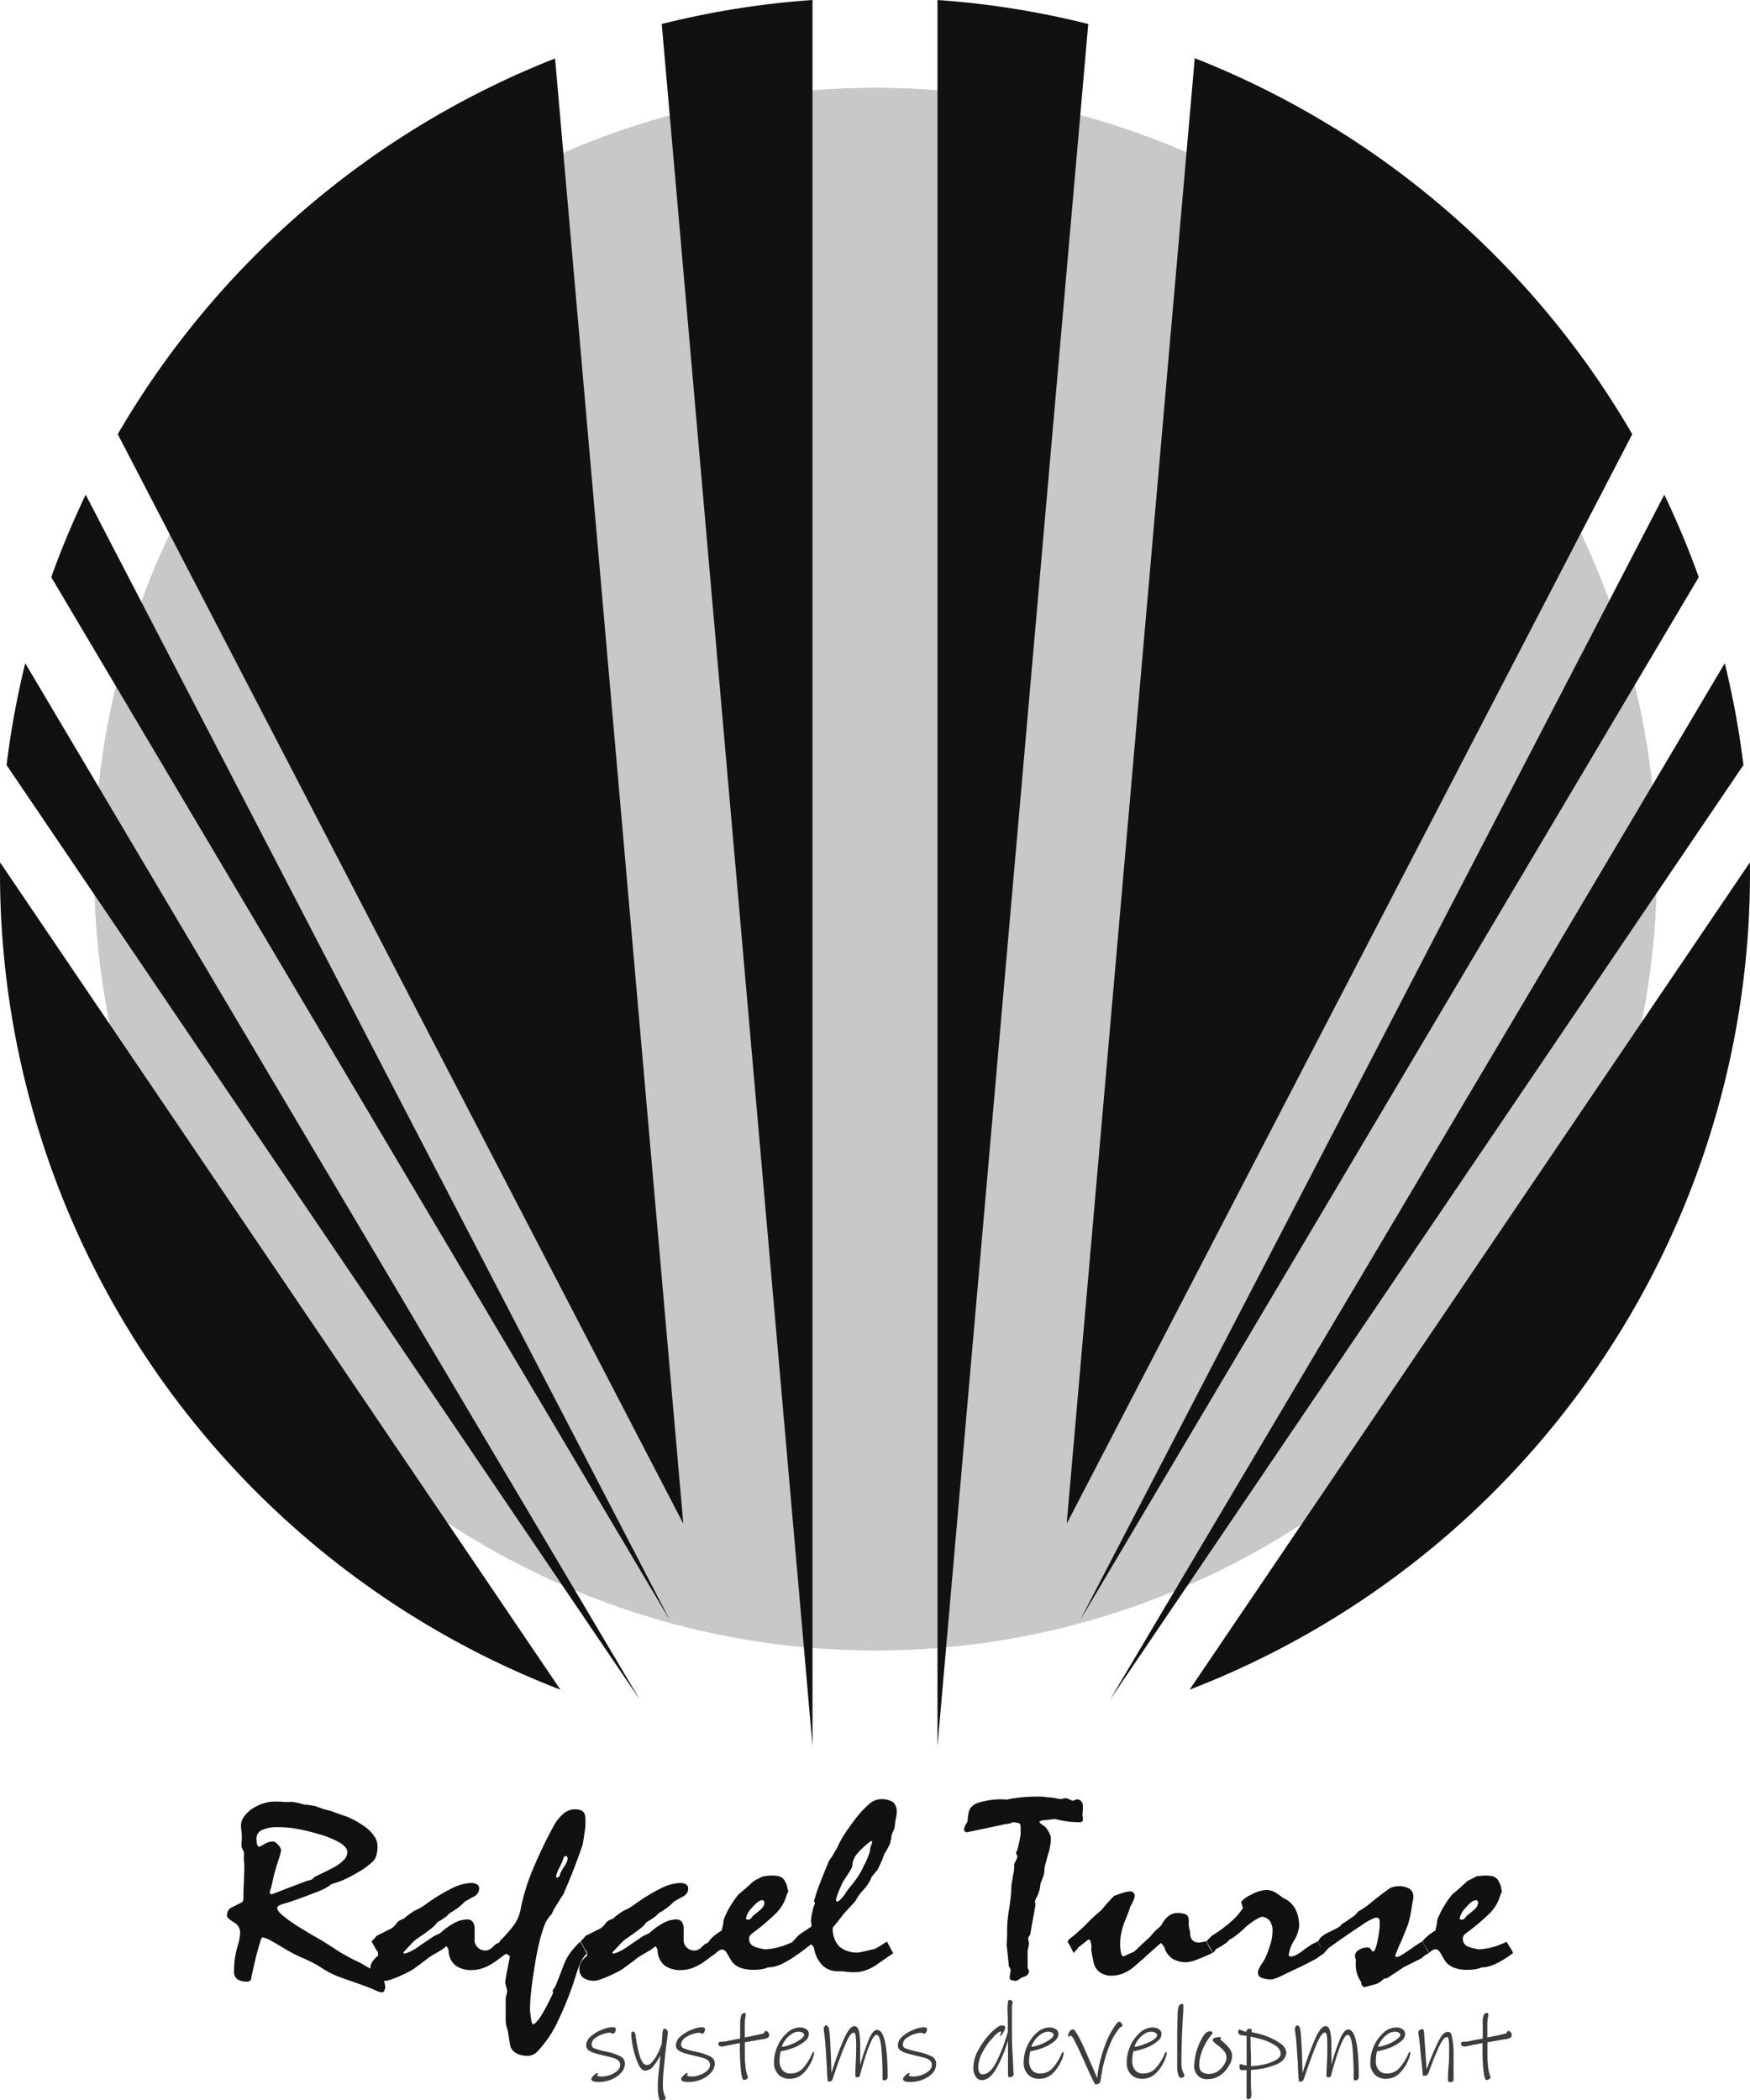 <svg xmlns="http://www.w3.org/2000/svg" viewBox="0 0 280 336.05"><g style="isolation:isolate"><g style="isolation:isolate"><path d="M100.82,333.27a4.1,4.1,0,0,1-1.54,1.08,4.91,4.91,0,0,1-2,.41,2.24,2.24,0,0,1-1-.13.4.4,0,0,1-.25-.37c0-.1.13-.27.38-.53s.42-.37.51-.37.2,0,.2.08a.21.21,0,0,1-.08.14c-.06,0-.09.08-.09.11s.07.09.21.14a1.8,1.8,0,0,0,.5.06,3.85,3.85,0,0,0,1.4-.26,3.16,3.16,0,0,0,1.14-.67,1.22,1.22,0,0,0,.45-.89.94.94,0,0,0-.28-.72,1.66,1.66,0,0,0-.7-.39c-.28-.09-.75-.21-1.41-.37s-1.29-.31-1.69-.44a3,3,0,0,1-1-.48.94.94,0,0,1-.36-.75,1.93,1.93,0,0,1,.77-1.47,5.93,5.93,0,0,1,1.79-1.06A4.59,4.59,0,0,1,99.4,326c.37,0,.56.11.56.33a1.07,1.07,0,0,1-.13.45.43.43,0,0,1-.4.24.42.42,0,0,1-.22-.08.39.39,0,0,0-.23-.07,4.53,4.53,0,0,0-2.32.87,1.27,1.27,0,0,0-.58,1.05.64.64,0,0,0,.45.6,12,12,0,0,0,1.69.48l.3.07.27.06a7.46,7.46,0,0,1,1.94.69,1.24,1.24,0,0,1,.68,1.15A2.18,2.18,0,0,1,100.82,333.27Z" transform="translate(-1.42 -1.65)" style="fill:#3c3c3c"/><path d="M108.09,328.47c-.13,1-.2,1.53-.21,1.66-.14,1.37-.25,2.42-.31,3.14s-.09,1.37-.09,2a4.86,4.86,0,0,0,.11,1.14,3.53,3.53,0,0,0,.23.66,1.19,1.19,0,0,1,.12.29c0,.1-.08.19-.26.27a1.32,1.32,0,0,1-.54.12c-.15,0-.26-.2-.34-.59a9.81,9.81,0,0,1-.13-1.83,21.68,21.68,0,0,1,.19-2.52l.24-2.32a9.2,9.2,0,0,1-1.09,1.67,1.83,1.83,0,0,1-1.35.8c-.43,0-.81-.38-1.15-1.14a14,14,0,0,1-1.09-4.69q0-.42.24-.42c.25,0,.4.23.47.69.41,3.1,1,4.65,1.75,4.65a1.06,1.06,0,0,0,.78-.36,7.75,7.75,0,0,0,.8-1.11,7.54,7.54,0,0,0,.46-.94c.17-.39.29-.71.38-1l.12-1.69a1.79,1.79,0,0,1,.1-.55.26.26,0,0,1,.26-.16.46.46,0,0,1,.33.2.57.57,0,0,1,.16.37A15.93,15.93,0,0,1,108.09,328.47Z" transform="translate(-1.42 -1.65)" style="fill:#3c3c3c"/><path d="M115.18,333.27a4.1,4.1,0,0,1-1.54,1.08,4.94,4.94,0,0,1-2,.41,2.33,2.33,0,0,1-1-.13.41.41,0,0,1-.24-.37c0-.1.12-.27.38-.53s.42-.37.51-.37.2,0,.2.08,0,.09-.09.14-.08.08-.08.11.07.09.21.14a1.75,1.75,0,0,0,.5.06,3.8,3.8,0,0,0,1.39-.26,3.29,3.29,0,0,0,1.15-.67,1.22,1.22,0,0,0,.45-.89,1,1,0,0,0-.28-.72,1.66,1.66,0,0,0-.7-.39c-.29-.09-.76-.21-1.42-.37s-1.29-.31-1.69-.44a3.07,3.07,0,0,1-1-.48,1,1,0,0,1-.37-.75,1.91,1.91,0,0,1,.78-1.47,6,6,0,0,1,1.78-1.06,4.65,4.65,0,0,1,1.55-.38c.38,0,.56.11.56.33a.94.94,0,0,1-.13.45.4.4,0,0,1-.61.16.41.41,0,0,0-.23-.07,4.13,4.13,0,0,0-1,.21,4.38,4.38,0,0,0-1.29.66,1.29,1.29,0,0,0-.57,1.05.64.64,0,0,0,.45.6,11.62,11.62,0,0,0,1.69.48l.3.07.26.06a7.42,7.42,0,0,1,2,.69,1.24,1.24,0,0,1,.68,1.15A2.18,2.18,0,0,1,115.18,333.27Z" transform="translate(-1.42 -1.65)" style="fill:#3c3c3c"/><path d="M124.24,327.7a2.28,2.28,0,0,1-.87.23l-1.69.3-1.08.19c0,.58,0,1.19,0,1.82s0,1.2.07,1.68a6.48,6.48,0,0,0,.23,1.49l.18.58a.36.36,0,0,1-.2.31.69.69,0,0,1-.39.15.25.25,0,0,1-.17-.06.56.56,0,0,1-.11-.19,3.87,3.87,0,0,1-.19-.88c-.06-.42-.11-.89-.14-1.4s-.06-1-.08-1.6,0-1.2,0-1.77c-.62.1-1.25.23-1.9.37a8.61,8.61,0,0,1-1,.18.64.64,0,0,1-.37-.11.39.39,0,0,1-.17-.32.29.29,0,0,1,.15-.29,1.42,1.42,0,0,1,.49-.06,4.27,4.27,0,0,0,.73-.09l.61-.13,1.5-.28q0-.36,0-.93c0-.51,0-.9,0-1.17a8.5,8.5,0,0,1,.05-1,2.48,2.48,0,0,1,.15-.65.5.5,0,0,1,.5-.33.32.32,0,0,1,.2,0,.26.26,0,0,1,0,.18,4.1,4.1,0,0,1-.08.59,8.64,8.64,0,0,0-.08,1.29c0,.41,0,.88,0,1.39l0,.45c.49-.08,1.47-.28,2.94-.62a.38.38,0,0,0,.22-.23c.06-.14.12-.2.19-.2a.53.53,0,0,1,.37.21.62.62,0,0,1,.19.42A.49.49,0,0,1,124.24,327.7Z" transform="translate(-1.42 -1.65)" style="fill:#3c3c3c"/><path d="M131.68,330.18a4.81,4.81,0,0,1-.44,1.32,5.89,5.89,0,0,1-1.32,1.89,3,3,0,0,1-2.17.87,2.45,2.45,0,0,1-1.77-.67,2.71,2.71,0,0,1-.71-2.06,6,6,0,0,1,.6-2.58,5.87,5.87,0,0,1,1.55-2.1,3,3,0,0,1,2-.81,1.78,1.78,0,0,1,1,.28.89.89,0,0,1,.42.79,1.55,1.55,0,0,1-.65,1.14,6.26,6.26,0,0,1-1.69,1,10.1,10.1,0,0,1-2.15.6,6.21,6.21,0,0,0-.2,1.51,2.23,2.23,0,0,0,.46,1.51,1.58,1.58,0,0,0,1.29.54,2.59,2.59,0,0,0,2.07-.93,9.13,9.13,0,0,0,1.32-2.07c0-.05.06-.13.11-.26s.11-.19.15-.19S131.68,330,131.68,330.18Zm-1.84-3.3a1.34,1.34,0,0,0-.64-.15,2,2,0,0,0-1.2.42,3.84,3.84,0,0,0-1,1,3.34,3.34,0,0,0-.5,1,5.84,5.84,0,0,0,1.6-.44,6.61,6.61,0,0,0,1.41-.77c.38-.28.57-.51.57-.68A.46.46,0,0,0,129.84,326.88Z" transform="translate(-1.42 -1.65)" style="fill:#3c3c3c"/><path d="M143.26,334.37a.43.43,0,0,1-.35.14.26.26,0,0,1-.29-.3,45.08,45.08,0,0,0-.22-5.18c-.14-1.2-.39-1.8-.74-1.8q-.89,0-2.61,6.31v0a.47.47,0,0,1-.13.34.44.44,0,0,1-.35.15c-.19,0-.29-.11-.29-.31,0-.44,0-1.14.06-2.07s.07-1.88.07-2.48a14.1,14.1,0,0,0-.08-1.78c-.05-.36-.15-.53-.32-.53-.37,0-.84.69-1.42,2.08s-1.17,3-1.8,4.92l-.14.43a1,1,0,0,1-.19.29.41.41,0,0,1-.28.12.66.66,0,0,1-.26,0s-.07-.09-.08-.2c-.06-.55-.1-1.28-.13-2.19,0-.24-.05-.62-.07-1.16-.11-1.89-.21-3.16-.3-3.83s-.13-1-.13-1.11a.58.58,0,0,1,.13-.32c.09-.12.17-.18.25-.18s.32.13.43.38a9.42,9.42,0,0,1,.18,1.48c.07.86.12,1.92.17,3.2l.08,2.56q.9-2.85,1.88-5.17c.65-1.54,1.24-2.32,1.78-2.32.36,0,.61.27.74.81a9.81,9.81,0,0,1,.2,2.32q0,.81,0,2.31l0,.78a36,36,0,0,1,1.35-4c.44-1.09.89-1.63,1.34-1.63,1.14,0,1.7,2.55,1.7,7.64A.47.47,0,0,1,143.26,334.37Z" transform="translate(-1.42 -1.65)" style="fill:#3c3c3c"/><path d="M150.7,333.27a4.22,4.22,0,0,1-1.55,1.08,4.89,4.89,0,0,1-2,.41,2.26,2.26,0,0,1-1-.13.4.4,0,0,1-.25-.37c0-.1.13-.27.38-.53s.42-.37.51-.37.2,0,.2.08a.21.21,0,0,1-.08.14c-.06,0-.09.08-.09.11s.07.09.21.14a1.85,1.85,0,0,0,.5.06,3.85,3.85,0,0,0,1.4-.26,3.29,3.29,0,0,0,1.15-.67,1.25,1.25,0,0,0,.44-.89.94.94,0,0,0-.28-.72,1.66,1.66,0,0,0-.7-.39c-.28-.09-.75-.21-1.41-.37s-1.29-.31-1.69-.44a3.13,3.13,0,0,1-1-.48.94.94,0,0,1-.36-.75,1.93,1.93,0,0,1,.77-1.47,6.06,6.06,0,0,1,1.79-1.06,4.59,4.59,0,0,1,1.55-.38c.37,0,.56.11.56.33a1.07,1.07,0,0,1-.13.45.43.43,0,0,1-.4.24.37.37,0,0,1-.21-.08.43.43,0,0,0-.23-.07,4.6,4.6,0,0,0-2.33.87,1.27,1.27,0,0,0-.58,1.05.64.64,0,0,0,.45.6,11.87,11.87,0,0,0,1.7.48l.29.07.27.06a7.46,7.46,0,0,1,1.94.69,1.23,1.23,0,0,1,.68,1.15A2.17,2.17,0,0,1,150.7,333.27Z" transform="translate(-1.42 -1.65)" style="fill:#3c3c3c"/><path d="M163.33,322.74c0,.23,0,.66,0,1.32s0,1.3,0,2c0,1.28,0,2.57.08,3.9s.1,2.19.14,2.6a1.7,1.7,0,0,0,0,.22,1.43,1.43,0,0,0,0,.22q.06.46.06.57c0,.11-.08.21-.24.31a.78.78,0,0,1-.37.15.23.23,0,0,1-.24-.14,1,1,0,0,1-.06-.39c0-.62,0-1.26,0-1.93l0-.94c0-.31,0-.72,0-1.23s0-.93,0-1.28a21.2,21.2,0,0,1-1.9,4.55c-.71,1.2-1.48,1.8-2.3,1.8a1.14,1.14,0,0,1-.95-.54,2.57,2.57,0,0,1-.39-1.54,5.9,5.9,0,0,1,.88-2.88,12.15,12.15,0,0,1,2-2.68c.75-.74,1.31-1.12,1.67-1.12s.53.12.53.35a1.2,1.2,0,0,1-.16.55,4.38,4.38,0,0,1-.34.56c-.13.17-.21.25-.23.25l-.07,0a.05.05,0,0,1,0-.05.79.79,0,0,1,.08-.29,1,1,0,0,0,.08-.27.31.31,0,0,0,0-.11.11.11,0,0,0-.1,0c-.23,0-.65.32-1.25,1a10.65,10.65,0,0,0-1.61,2.28,5.28,5.28,0,0,0-.71,2.46,1.8,1.8,0,0,0,.17.76.56.56,0,0,0,.54.35c.8,0,1.55-.69,2.24-2.07a27.79,27.79,0,0,0,1.79-4.7l0-1.4c0-1.24-.05-1.9-.05-2a8.25,8.25,0,0,1,.08-1.44.91.91,0,0,1,.07-.23s.09-.07.18-.07a.54.54,0,0,1,.33.11.33.33,0,0,1,.16.29Z" transform="translate(-1.42 -1.65)" style="fill:#3c3c3c"/><path d="M171.61,330.18a4.64,4.64,0,0,1-.43,1.32,6.23,6.23,0,0,1-1.32,1.89,3,3,0,0,1-2.18.87,2.45,2.45,0,0,1-1.76-.67,2.71,2.71,0,0,1-.71-2.06,6.44,6.44,0,0,1,2.14-4.68,3.05,3.05,0,0,1,2-.81,1.8,1.8,0,0,1,1,.28.89.89,0,0,1,.42.79,1.55,1.55,0,0,1-.65,1.14,6.18,6.18,0,0,1-1.7,1,9.86,9.86,0,0,1-2.14.6,6.21,6.21,0,0,0-.2,1.51,2.29,2.29,0,0,0,.45,1.51,1.62,1.62,0,0,0,1.3.54,2.57,2.57,0,0,0,2.06-.93,8.49,8.49,0,0,0,1.32-2.07c0-.05.06-.13.12-.26s.1-.19.15-.19S171.61,330,171.61,330.18Zm-1.84-3.3a1.28,1.28,0,0,0-.63-.15,2,2,0,0,0-1.21.42,4,4,0,0,0-1,1,3.65,3.65,0,0,0-.51,1,5.75,5.75,0,0,0,1.6-.44,6.46,6.46,0,0,0,1.42-.77c.38-.28.56-.51.56-.68A.46.46,0,0,0,169.77,326.88Z" transform="translate(-1.42 -1.65)" style="fill:#3c3c3c"/><path d="M180.8,325.94a1.39,1.39,0,0,0-.28.22,10.27,10.27,0,0,0-1.6,2.83,23.14,23.14,0,0,0-1.17,4c0,.17-.09.51-.16,1l-.09.58a.66.66,0,0,1-.22.42.92.92,0,0,1-.6.15c-.06,0-.24-.33-.56-1s-.66-1.4-1-2.19l-.71-1.57c-.43-.95-.79-1.69-1.07-2.23s-.5-.8-.63-.8a.14.14,0,0,0-.11.08q0,.09-.09.09a.19.19,0,0,1-.14-.08.24.24,0,0,1-.05-.16,1.22,1.22,0,0,1,.23-.57c.16-.23.32-.35.48-.35a.34.34,0,0,1,.24.07.54.54,0,0,1,.15.15l.1.13a17.68,17.68,0,0,1,1.37,2.65c.23.5.8,1.81,1.72,3.93l.38.89a9.18,9.18,0,0,1,.16-1.4,23.11,23.11,0,0,1,1.09-3.92,12.83,12.83,0,0,1,1.7-3.25,2.45,2.45,0,0,1,.32-.38.48.48,0,0,1,.32-.11c.06,0,.15.09.27.26a.91.91,0,0,1,.18.35C181,325.76,181,325.84,180.8,325.94Z" transform="translate(-1.42 -1.65)" style="fill:#3c3c3c"/><path d="M188.1,330.18a4.81,4.81,0,0,1-.44,1.32,5.89,5.89,0,0,1-1.32,1.89,3,3,0,0,1-2.17.87,2.45,2.45,0,0,1-1.76-.67,2.67,2.67,0,0,1-.71-2.06,6.44,6.44,0,0,1,2.14-4.68,3,3,0,0,1,2-.81,1.78,1.78,0,0,1,1,.28.89.89,0,0,1,.42.79,1.52,1.52,0,0,1-.65,1.14,6.11,6.11,0,0,1-1.69,1,9.94,9.94,0,0,1-2.15.6,6.19,6.19,0,0,0-.19,1.51,2.29,2.29,0,0,0,.45,1.51,1.61,1.61,0,0,0,1.3.54,2.59,2.59,0,0,0,2.06-.93,8.49,8.49,0,0,0,1.32-2.07c0-.05.06-.13.11-.26s.11-.19.15-.19S188.1,330,188.1,330.18Zm-1.84-3.3a1.29,1.29,0,0,0-.64-.15,2,2,0,0,0-1.2.42,3.84,3.84,0,0,0-1,1,3.59,3.59,0,0,0-.5,1,5.75,5.75,0,0,0,1.6-.44A6.61,6.61,0,0,0,186,328c.38-.28.57-.51.57-.68A.46.46,0,0,0,186.26,326.88Z" transform="translate(-1.42 -1.65)" style="fill:#3c3c3c"/><path d="M190.79,334a1.06,1.06,0,0,1-.48.1c-.13,0-.26-.16-.37-.48a4.35,4.35,0,0,1-.17-1.44c0-1.26,0-2.79,0-4.58s.06-3.13.08-4a3,3,0,0,1,.17-.91.57.57,0,0,1,.55-.41.17.17,0,0,1,.18.14,2.77,2.77,0,0,1,0,.54.66.66,0,0,1,0,.11,2.65,2.65,0,0,0,0,.33c-.2,2.93-.3,5.8-.3,8.59a3.07,3.07,0,0,0,.24,1.14q.24.6.24.63T190.79,334Z" transform="translate(-1.42 -1.65)" style="fill:#3c3c3c"/><path d="M198,332.24a4.45,4.45,0,0,1-1.35,1.46,3.4,3.4,0,0,1-2,.61,2,2,0,0,1-1.63-.62,2.24,2.24,0,0,1-.53-1.54,9.83,9.83,0,0,1,1.1-4.12s.12-.21.28-.49a2.11,2.11,0,0,1,.53-.65,1,1,0,0,1,.63-.23.43.43,0,0,1,.27.08.21.21,0,0,1,.13.19.54.54,0,0,1-.09.16,1.26,1.26,0,0,0-.14.19,7.5,7.5,0,0,0-.91,1.36,9,9,0,0,0-.72,1.69,6.2,6.2,0,0,0-.26,1.82c0,.88.53,1.33,1.59,1.33a2.43,2.43,0,0,0,1.38-.44,3.4,3.4,0,0,0,1-1.06,2.29,2.29,0,0,0,.38-1.15,1.52,1.52,0,0,0-.38-1,6.19,6.19,0,0,0-1-.92,7.94,7.94,0,0,1-.63-.52.56.56,0,0,1-.19-.34c0-.13.09-.24.28-.32a1.47,1.47,0,0,1,.66-.13.85.85,0,0,1,.28,0,.08.08,0,0,1,.06.09.31.31,0,0,1,0,.11.22.22,0,0,0-.06.12s.11.15.33.34a7.21,7.21,0,0,1,1.1,1.12,2.11,2.11,0,0,1,.45,1.34A3.2,3.2,0,0,1,198,332.24Z" transform="translate(-1.42 -1.65)" style="fill:#3c3c3c"/><path d="M205.56,332a12.89,12.89,0,0,1-4,.84c0,.76,0,1.37,0,1.86a15.66,15.66,0,0,0,.08,1.74q0,.3,0,.42a1,1,0,0,1-.11.46.39.39,0,0,1-.33.19c-.2,0-.31-.07-.33-.22s0-.48,0-.88,0-.79,0-1.2l0-2.34a2.16,2.16,0,0,0-.31,0h-.44c-.26,0-.39-.18-.39-.55s.06-.4.19-.4a1.9,1.9,0,0,1,.4.1,1.89,1.89,0,0,0,.56.1v-4.74l-.55-.06a1.46,1.46,0,0,1-.6-.16.37.37,0,0,1-.19-.33c0-.29,0-.44.16-.44a1.08,1.08,0,0,1,.45.14l.2.09a1.47,1.47,0,0,0,.46.11,1.36,1.36,0,0,1,.19-.37.46.46,0,0,1,.35-.1c.22,0,.33,0,.33.13a.44.44,0,0,1,0,.18.67.67,0,0,0,0,.24,12.87,12.87,0,0,1,2.31.61,8.52,8.52,0,0,1,2.25,1.17,2,2,0,0,1,1,1.54C207.08,331,206.57,331.58,205.56,332Zm0-3a7.24,7.24,0,0,0-1.91-.94,14.5,14.5,0,0,0-2.14-.53c0,.64,0,1.5.05,2.57s0,1.77,0,2.12a9.57,9.57,0,0,0,2.11-.26,6.91,6.91,0,0,0,1.89-.71c.51-.29.77-.62.77-1A1.6,1.6,0,0,0,205.58,329Z" transform="translate(-1.42 -1.65)" style="fill:#3c3c3c"/><path d="M218.65,334.37a.45.45,0,0,1-.35.14.27.27,0,0,1-.3-.3,48,48,0,0,0-.21-5.18c-.15-1.2-.39-1.8-.74-1.8q-.9,0-2.61,6.31v0a.51.51,0,0,1-.13.34.45.45,0,0,1-.35.15.27.27,0,0,1-.3-.31c0-.44,0-1.14.07-2.07s.06-1.88.06-2.48a14.65,14.65,0,0,0-.07-1.78c-.05-.36-.16-.53-.32-.53-.38,0-.85.69-1.42,2.08s-1.17,3-1.8,4.92l-.15.43a.81.81,0,0,1-.19.29.37.37,0,0,1-.27.12.66.66,0,0,1-.26,0c-.05,0-.08-.09-.09-.2-.05-.55-.1-1.28-.13-2.19,0-.24,0-.62-.07-1.16-.11-1.89-.2-3.16-.29-3.83s-.13-1-.13-1.11a.58.58,0,0,1,.13-.32q.14-.18.24-.18c.18,0,.32.13.43.38a7.77,7.77,0,0,1,.19,1.48c.06.86.12,1.92.16,3.2l.08,2.56q.91-2.85,1.88-5.17c.65-1.54,1.25-2.32,1.79-2.32.36,0,.61.27.74.81a10.38,10.38,0,0,1,.2,2.32c0,.54,0,1.31,0,2.31V332a38.36,38.36,0,0,1,1.34-4c.45-1.09.9-1.63,1.35-1.63q1.69,0,1.7,7.64A.51.51,0,0,1,218.65,334.37Z" transform="translate(-1.42 -1.65)" style="fill:#3c3c3c"/><path d="M227.08,330.18a4.81,4.81,0,0,1-.44,1.32,5.89,5.89,0,0,1-1.32,1.89,3,3,0,0,1-2.17.87,2.45,2.45,0,0,1-1.76-.67,2.67,2.67,0,0,1-.71-2.06,6.44,6.44,0,0,1,2.14-4.68,3,3,0,0,1,2-.81,1.78,1.78,0,0,1,1,.28.89.89,0,0,1,.42.79,1.52,1.52,0,0,1-.65,1.14,6.11,6.11,0,0,1-1.69,1,9.94,9.94,0,0,1-2.15.6,6.19,6.19,0,0,0-.19,1.51,2.29,2.29,0,0,0,.45,1.51,1.61,1.61,0,0,0,1.3.54,2.59,2.59,0,0,0,2.06-.93,8.49,8.49,0,0,0,1.32-2.07c0-.05.06-.13.11-.26s.11-.19.15-.19S227.08,330,227.08,330.18Zm-1.84-3.3a1.29,1.29,0,0,0-.64-.15,2,2,0,0,0-1.2.42,3.84,3.84,0,0,0-1,1,3.59,3.59,0,0,0-.5,1,5.75,5.75,0,0,0,1.6-.44,6.61,6.61,0,0,0,1.41-.77c.38-.28.57-.51.57-.68A.46.46,0,0,0,225.24,326.88Z" transform="translate(-1.42 -1.65)" style="fill:#3c3c3c"/><path d="M233.88,334.66a.61.61,0,0,1-.4.14.51.51,0,0,1-.28-.08.23.23,0,0,1-.11-.21c0-.45,0-1.16.09-2.12s.1-1.88.1-2.57,0-1.19-.05-1.61-.13-.63-.28-.63c-.37,0-.78.47-1.23,1.42s-.95,2.18-1.52,3.72l-.25.67a.59.59,0,0,1-.54.37.78.78,0,0,1-.27,0,.27.27,0,0,1-.08-.2l-.13-1.38-.25-2.41c-.08-1-.17-1.8-.28-2.51a2.57,2.57,0,0,1-.05-.39.51.51,0,0,1,.21-.41.88.88,0,0,1,.5-.16q.16,0,.24.81c0,.53.1,1.4.16,2.59l.06.89c.09,1.13.14,1.84.15,2.15l.09-.23a2.66,2.66,0,0,1,.11-.28c.59-1.56,1.15-2.86,1.67-3.91s1-1.56,1.51-1.56.58.29.7.88a12.47,12.47,0,0,1,.24,2.25c0,1,0,2.5,0,4.45A.44.44,0,0,1,233.88,334.66Z" transform="translate(-1.42 -1.65)" style="fill:#3c3c3c"/><path d="M243.05,327.7a2.28,2.28,0,0,1-.87.23l-1.7.3-1.07.19c0,.58,0,1.19,0,1.82s0,1.2.08,1.68a6.48,6.48,0,0,0,.23,1.49l.18.58a.37.37,0,0,1-.21.31.66.66,0,0,1-.39.15.23.23,0,0,1-.16-.06.78.78,0,0,1-.12-.19,4.52,4.52,0,0,1-.19-.88c-.06-.42-.1-.89-.14-1.4s-.05-1-.07-1.6,0-1.2,0-1.77c-.61.1-1.24.23-1.89.37a9,9,0,0,1-1,.18.6.6,0,0,1-.37-.11.37.37,0,0,1-.18-.32.29.29,0,0,1,.15-.29,1.45,1.45,0,0,1,.5-.06,4.3,4.3,0,0,0,.72-.09l.61-.13,1.5-.28q0-.36,0-.93,0-.76,0-1.17a8.91,8.91,0,0,1,0-1,2.48,2.48,0,0,1,.16-.65.48.48,0,0,1,.49-.33.3.3,0,0,1,.2,0,.26.26,0,0,1,.05.18c0,.07,0,.27-.08.59a7.31,7.31,0,0,0-.09,1.29c0,.41,0,.88,0,1.39v.45c.5-.08,1.48-.28,2.94-.62.09,0,.16-.1.22-.23s.13-.2.19-.2a.55.55,0,0,1,.38.21.65.65,0,0,1,.18.42A.5.5,0,0,1,243.05,327.7Z" transform="translate(-1.42 -1.65)" style="fill:#3c3c3c"/></g></g><circle cx="140.08" cy="139.06" r="125" style="fill:#c8c8c8"/><circle cx="140.08" cy="139.06" r="125" style="fill:#c8c8c8"/><path d="M1.44,139.64,91.09,272A140,140,0,0,1,1.42,141.3C1.42,140.75,1.42,140.19,1.44,139.64Z" transform="translate(-1.42 -1.65)" style="fill:#111"/><path d="M5.46,107.77l98.36,165.88L2.47,124.06A138.79,138.79,0,0,1,5.46,107.77Z" transform="translate(-1.42 -1.65)" style="fill:#111"/><path d="M15.13,80.8,108.6,260.88,9.62,94A141.16,141.16,0,0,1,15.13,80.8Z" transform="translate(-1.42 -1.65)" style="fill:#111"/><path d="M110.75,245.45,20.26,71.12A140.48,140.48,0,0,1,90.23,11Z" transform="translate(-1.42 -1.65)" style="fill:#111"/><path d="M131.42,1.65V281h0L107.3,5.49A138.81,138.81,0,0,1,131.42,1.65Z" transform="translate(-1.42 -1.65)" style="fill:#111"/><path d="M281.4,139.64,191.75,272A140,140,0,0,0,281.42,141.3C281.42,140.75,281.42,140.19,281.4,139.64Z" transform="translate(-1.42 -1.65)" style="fill:#111"/><path d="M277.38,107.77,179,273.65,280.37,124.06A138.79,138.79,0,0,0,277.38,107.77Z" transform="translate(-1.42 -1.65)" style="fill:#111"/><path d="M267.71,80.8,174.24,260.88,273.22,94A141.16,141.16,0,0,0,267.71,80.8Z" transform="translate(-1.42 -1.65)" style="fill:#111"/><path d="M172.09,245.45,262.58,71.12a140.48,140.48,0,0,0-70-60.16Z" transform="translate(-1.42 -1.65)" style="fill:#111"/><path d="M151.42,1.65V281h0L175.54,5.49A138.81,138.81,0,0,0,151.42,1.65Z" transform="translate(-1.42 -1.65)" style="fill:#111"/><g style="isolation:isolate"><g style="isolation:isolate"><path d="M45.77,306.93c0,.27.25.64.76,1.09a21.22,21.22,0,0,0,2.29,1.68q1,.63,2,1.23l2.1,1.21,1.17.74L55.82,314l1.45.82q.76.41,1.65.81l1.3.75c.49.27,1,.57,1.66.88a1.71,1.71,0,0,1,.83.88,4.61,4.61,0,0,1,.35,1.66l-.24.53-.27.1a2.16,2.16,0,0,1-.71-.17c-.29-.12-.66-.28-1.11-.5l-1.21-.45-3.12-1.1a16.21,16.21,0,0,1-2-.82,15.1,15.1,0,0,1-1.71-1,13.08,13.08,0,0,0-1.16-.67c-.48-.24-1-.51-1.67-.79s-1.23-.56-1.71-.82-.87-.47-1.15-.65c-1-.6-1.75-1.05-2.35-1.36a3.4,3.4,0,0,0-1.26-.47.94.94,0,0,0-.29.59c-.22.64-.45,1.44-.69,2.41s-.5,2.1-.78,3.39a.77.77,0,0,1-.16.52.61.61,0,0,1-.48.17,2.73,2.73,0,0,1-1.58-.38,1.34,1.34,0,0,1-.54-1.16A13.92,13.92,0,0,1,39,315a15.92,15.92,0,0,1,.57-2.4c.09-.37.16-.7.2-1a4.75,4.75,0,0,0,.07-.81,1.89,1.89,0,0,0-1.06-1.6q-1.05-.68-1.05-1a1.73,1.73,0,0,1,.17-.78,1.29,1.29,0,0,1,.52-.54l1.63-.81a.48.48,0,0,0,.26-.28,1.91,1.91,0,0,0,.06-.54v-.87c.06-1.21.1-2.46.14-3.76v-.45a6.71,6.71,0,0,0-.06-.79,3.16,3.16,0,0,1,0-.68c0-.21,0-.41,0-.58s-.2-.51-.28-.7a1.53,1.53,0,0,1-.12-.56,7.44,7.44,0,0,1,.06-.77c0-.34,0-.59,0-.74a5.62,5.62,0,0,0-.07-.79,7.25,7.25,0,0,1-.06-.77,2.44,2.44,0,0,1,.44-1.4,5.17,5.17,0,0,1,1.35-1.33,7.6,7.6,0,0,1,1.8-.86,6,6,0,0,1,1.88-.29c.31,0,.76,0,1.35.05s1.07,0,1.41,0a11.12,11.12,0,0,1,1.89.44c.41,0,.78.07,1.1.12a4.55,4.55,0,0,1,.77.15l1,.37a3.71,3.71,0,0,0,.54.16l.79.2a2,2,0,0,1,.54.2l.82.29,1.06.36a12.45,12.45,0,0,1,1.8.86,16.19,16.19,0,0,1,1.59,1.05,6.08,6.08,0,0,1,1.28,1.44,2.62,2.62,0,0,1,.43,1.39c0,.14,0,.33,0,.58a8.4,8.4,0,0,1-.15.84,2.25,2.25,0,0,1-.8,1.27,12,12,0,0,1-2.08,1.5c-.81.47-1.55.87-2.25,1.19a10.14,10.14,0,0,1-1.92.68,3.69,3.69,0,0,0-.54.34A5.39,5.39,0,0,1,53,304c-.57.25-1.34.55-2.32.92-1.78.66-3,1.1-3.8,1.31S45.77,306.69,45.77,306.93Zm-2.8-9.8,1-.56a2.25,2.25,0,0,1,1.17-.27c.22,0,.48.18.79.54a1.56,1.56,0,0,1,.47.8,4.3,4.3,0,0,1-.13.65c-.09.34-.24.8-.43,1.38-.41,1.32-.64,2.14-.7,2.47s-.17.85-.34,1.56a3.76,3.76,0,0,0-.22.69.3.3,0,0,0,.1.26.33.33,0,0,0,.25.08l5.5-2.11a4.35,4.35,0,0,0,.46-.11l.45-.15.4-.39c1-.5,2.1-1,3.21-1.61a6.17,6.17,0,0,0,1.55-1.19A1.83,1.83,0,0,0,57,298c0-.5-.39-1-1.15-1.49a14.51,14.51,0,0,0-3.45-1.4,29.6,29.6,0,0,0-3.55-.86A16.76,16.76,0,0,0,45.9,294a5.7,5.7,0,0,0-2.57.46,1.44,1.44,0,0,0-.87,1.35,3.16,3.16,0,0,0,.13,1.05C42.68,297.06,42.81,297.16,43,297.13Z" transform="translate(-1.42 -1.65)" style="fill:#111"/><path d="M61.67,311.39l2.43-1.22.32-.27a4.11,4.11,0,0,0,.43-.5,1.52,1.52,0,0,1,.49-.45,3.89,3.89,0,0,1,.71-.32,6.71,6.71,0,0,1,.61-.51c.27-.21.61-.44,1-.71.19-.09.44-.2.75-.36a8.57,8.57,0,0,0,1-.62,28.24,28.24,0,0,1,4.26-2.62,7.4,7.4,0,0,1,3.08-.88,1.85,1.85,0,0,1,1,.23.71.71,0,0,1,.34.63,1.37,1.37,0,0,1-.21.75,1.61,1.61,0,0,1-.62.55c-.45.24-.93.51-1.45.81a10.07,10.07,0,0,1-1,.91,11.6,11.6,0,0,1-1.44.94c-.18.18-.33.33-.45.47l-.51.36c-.25.18-.58.38-1,.62a5.36,5.36,0,0,1-1.16,1.15c-.6.48-1.4,1-2.39,1.71a8.36,8.36,0,0,0-.67.65l-1.26,1.35.19.18a5.52,5.52,0,0,0,1.23-.49,11.32,11.32,0,0,0,1.41-.91l1.49-1a7.16,7.16,0,0,1,.81-.52l.38-.16.42-.21a10.89,10.89,0,0,1,2.3-1.65,4.41,4.41,0,0,1,2-.54,1.07,1.07,0,0,1,.85.33,1.73,1.73,0,0,1,.35,1c0,.68,0,1.33,0,1.95a1.52,1.52,0,0,0,.46,1.17,1.71,1.71,0,0,0,1.3.52,1.1,1.1,0,0,0,.47-.1,4,4,0,0,0,.47-.27l.36-.34.36-.33a1.78,1.78,0,0,0,.3-.14,2.55,2.55,0,0,0,.39-.24c.25.4.46.76.63,1.06a7.16,7.16,0,0,1,.39.81c-.41.28-.82.58-1.22.88a12.91,12.91,0,0,1-1.27.87,7.76,7.76,0,0,1-1.55.7,5.19,5.19,0,0,1-1.49.23,4.21,4.21,0,0,1-2.68-.75,3.22,3.22,0,0,1-1.09-2.28,1,1,0,0,0-.07-.37,1,1,0,0,0-.28-.4l-.29.21-.38.3-.86.51c-.35.2-.76.44-1.22.73-.62.49-1.15.89-1.58,1.2s-.73.53-.9.67a12.76,12.76,0,0,1-1.25.69c-.47.23-1,.47-1.59.71q-.55.22-1,.36a2,2,0,0,1-.59.13,3.06,3.06,0,0,1-1.89-.48,1.75,1.75,0,0,1-.62-1.47,1.92,1.92,0,0,1,.31-1.05,3.75,3.75,0,0,1,.92-1,1.81,1.81,0,0,0,0-.42.49.49,0,0,0-.06-.22c0-.07-.1-.15-.18-.25s-.22-.4-.36-.64-.28-.49-.44-.76a2.41,2.41,0,0,0,.31-.32C61.33,311.82,61.49,311.62,61.67,311.39Z" transform="translate(-1.42 -1.65)" style="fill:#111"/><path d="M81.36,312.29a2.45,2.45,0,0,1,.28-.32l.41-.42c.43-.47.79-.88,1.07-1.23a9.63,9.63,0,0,0,.62-.8,5.62,5.62,0,0,0,.6-1.1,7.68,7.68,0,0,0,.36-1.18A32.38,32.38,0,0,1,86.57,301,72.63,72.63,0,0,1,90,293.82a6.63,6.63,0,0,1,1.6-2,2.78,2.78,0,0,1,1.77-.68,2.57,2.57,0,0,1,1.12.21A1.06,1.06,0,0,1,95,292a2.86,2.86,0,0,1,.09.63c0,.3,0,.69,0,1.16q0,.17-.42,2.91c-.29.91-.69,2-1.21,3.38s-1.15,2.92-1.92,4.69c-.18.25-.38.56-.61.94l-.86,1.36a3.72,3.72,0,0,0-.17.38c-.07.15-.15.33-.26.52a2.18,2.18,0,0,0-.41.46c-.15.22-.33.49-.52.82a20.19,20.19,0,0,0-.92,2.86c-.3,1.16-.57,2.52-.82,4.09s-.43,2.8-.56,4a30.09,30.09,0,0,0-.19,3c0,.32.06.66.11,1a6.93,6.93,0,0,0,.17,1c.07.22.15.34.26.34s.63-.42,1.16-1.25,1.21-2.09,2-3.76l-.08-.4.31-.47a2.36,2.36,0,0,0,.34-.73c.44-1.09.77-1.93,1-2.54a10.91,10.91,0,0,1,.4-1,8.44,8.44,0,0,1,1-1.59,12.29,12.29,0,0,1,1.35-1.46,9.71,9.71,0,0,1,.64,1.08c.16.31.3.57.43.79a4.75,4.75,0,0,0-.72.92,5.28,5.28,0,0,0-.56,1.23,11.61,11.61,0,0,0-.42,1.17c-.12.4-.24.79-.36,1.15a53.78,53.78,0,0,1-2.62,6.46,17,17,0,0,1-2.43,3.83,3.53,3.53,0,0,1-.44.53l-.47.51a2.5,2.5,0,0,1-.67.42,1.79,1.79,0,0,1-.72.15,3.71,3.71,0,0,1-1.83-.39,2,2,0,0,1-1-1.16c-.08-.43-.16-.86-.22-1.29s-.13-.85-.2-1.27a4,4,0,0,1-.24-.84,4.88,4.88,0,0,1-.08-1v-3.09a3.08,3.08,0,0,1,.12-.69,3.13,3.13,0,0,0,.12-.71c-.11-.41-.22-.82-.32-1.24.05-.48.14-1.07.28-1.79s.3-1.54.49-2.46l-.69-.47a5.88,5.88,0,0,0-.38-.73C81.88,313.11,81.64,312.73,81.36,312.29Zm10.52-13.67a.22.22,0,0,0-.22.15l-.2.44a2,2,0,0,1-.19.55c-.11.23-.25.52-.43.87s-.25.56-.33.79a1.66,1.66,0,0,0-.12.54l.19.16.4-.31a1.66,1.66,0,0,1,.21-.67,6.48,6.48,0,0,1,.51-.83,6.4,6.4,0,0,0,.4-.73,1.35,1.35,0,0,0,.13-.51.53.53,0,0,0-.08-.35A.31.31,0,0,0,91.88,298.62Z" transform="translate(-1.42 -1.65)" style="fill:#111"/><path d="M95.12,311.39l2.43-1.22.32-.27a4.11,4.11,0,0,0,.43-.5,1.52,1.52,0,0,1,.49-.45,3.89,3.89,0,0,1,.71-.32,6.71,6.71,0,0,1,.61-.51c.27-.21.61-.44,1-.71.19-.09.44-.2.75-.36a8.57,8.57,0,0,0,1-.62,28.24,28.24,0,0,1,4.26-2.62,7.4,7.4,0,0,1,3.08-.88,1.85,1.85,0,0,1,1,.23.7.7,0,0,1,.33.63,1.36,1.36,0,0,1-.2.75,1.61,1.61,0,0,1-.62.55c-.45.24-.93.51-1.45.81a10.07,10.07,0,0,1-1,.91,11.6,11.6,0,0,1-1.44.94c-.18.18-.33.33-.45.47l-.51.36c-.25.18-.58.38-1,.62a5.36,5.36,0,0,1-1.16,1.15c-.6.48-1.4,1-2.39,1.71a8.36,8.36,0,0,0-.67.65l-1.26,1.35.19.18a5.52,5.52,0,0,0,1.23-.49,11.32,11.32,0,0,0,1.41-.91l1.49-1a7.16,7.16,0,0,1,.81-.52l.38-.16.42-.21a10.89,10.89,0,0,1,2.3-1.65,4.41,4.41,0,0,1,2-.54,1.07,1.07,0,0,1,.85.33,1.73,1.73,0,0,1,.35,1c0,.68,0,1.33,0,1.95a1.52,1.52,0,0,0,.46,1.17,1.71,1.71,0,0,0,1.3.52,1.1,1.1,0,0,0,.47-.1,4,4,0,0,0,.47-.27l.36-.34.36-.33a1.78,1.78,0,0,0,.3-.14,2.55,2.55,0,0,0,.39-.24c.25.4.46.76.63,1.06a7.16,7.16,0,0,1,.39.81c-.41.28-.82.58-1.22.88a12.91,12.91,0,0,1-1.27.87,7.76,7.76,0,0,1-1.55.7,5.19,5.19,0,0,1-1.49.23,4.21,4.21,0,0,1-2.68-.75,3.22,3.22,0,0,1-1.09-2.28,1,1,0,0,0-.07-.37,1,1,0,0,0-.28-.4l-.29.21-.38.3-.86.51c-.35.2-.76.44-1.22.73-.62.49-1.15.89-1.58,1.2s-.73.53-.9.67a12.76,12.76,0,0,1-1.25.69c-.47.23-1,.47-1.59.71q-.55.22-1,.36a2,2,0,0,1-.59.13,3.06,3.06,0,0,1-1.89-.48,1.75,1.75,0,0,1-.62-1.47,1.92,1.92,0,0,1,.31-1.05,3.75,3.75,0,0,1,.92-1,1.81,1.81,0,0,0,0-.42.49.49,0,0,0-.06-.22c0-.07-.1-.15-.18-.25s-.22-.4-.36-.64-.28-.49-.44-.76a2.41,2.41,0,0,0,.31-.32C94.78,311.82,94.94,311.62,95.12,311.39Z" transform="translate(-1.42 -1.65)" style="fill:#111"/><path d="M114.81,312.29a5.13,5.13,0,0,1,.83-.87,8.74,8.74,0,0,1,1.28-.9c0-.27.11-.54.16-.81a7,7,0,0,0,.11-.8,4.12,4.12,0,0,1,.25-.67c.12-.26.24-.54.39-.83s.38-.68.65-1.12a17.29,17.29,0,0,1,1.08-1.51c.38-.31.77-.65,1.18-1l1.23-1.12a4.83,4.83,0,0,1,.64-.35,7.73,7.73,0,0,0,.69-.37c.22-.05.46-.1.72-.14a6.13,6.13,0,0,1,.89-.06,5.22,5.22,0,0,1,1.08.1,1.63,1.63,0,0,1,.68.35,1.88,1.88,0,0,1,.36.49,4.27,4.27,0,0,1,.33.79c.06.27.12.57.19.89,0-.08,0,0-.09.11s-.16.38-.28.71l-.24.65a6.94,6.94,0,0,1-1.69,2.26,35,35,0,0,1-3.52,2.93,1.2,1.2,0,0,0-.32.35.86.86,0,0,0-.14.46,1.45,1.45,0,0,0,.2.75,1.27,1.27,0,0,0,.58.49,3,3,0,0,0,.68.24,9.7,9.7,0,0,0,1.11.23,10.48,10.48,0,0,0,1.89-.27,9.18,9.18,0,0,0,1.53-.49l.43-.17a3.14,3.14,0,0,0,.58-.29l.62,1c.18.32.32.59.42.82a16,16,0,0,1-2.76,1.72,5.56,5.56,0,0,1-2.28.58,3.89,3.89,0,0,1-1,.29,8.1,8.1,0,0,1-1.3.09,6.25,6.25,0,0,1-1.75-.22A3.49,3.49,0,0,1,119,316a2.7,2.7,0,0,1-.54-.6c-.18-.27-.36-.58-.56-.95a2.85,2.85,0,0,0-.45-.66.7.7,0,0,0-.48-.21,1,1,0,0,0-.49.15,3.39,3.39,0,0,0-.58.46,4.06,4.06,0,0,0-.38-.75C115.32,313.11,115.09,312.73,114.81,312.29Zm8.55-6.61c-.39,0-.92.39-1.58,1.17a3.41,3.41,0,0,0-1,1.72.19.19,0,0,0,.07.17.55.55,0,0,0,.28.05.57.57,0,0,0,.48-.24l.35-.43c.19-.14.39-.28.57-.44l.55-.46a2.42,2.42,0,0,0,.48-.57,1.12,1.12,0,0,0,.16-.57.44.44,0,0,0-.09-.29A.33.33,0,0,0,123.36,305.68Z" transform="translate(-1.42 -1.65)" style="fill:#111"/><path d="M128.25,312.29a3.85,3.85,0,0,0,.48-.5,4.81,4.81,0,0,1,.64-.64l1.76-1.18a.23.23,0,0,0,.12-.16,2.07,2.07,0,0,0,0-.29,2.78,2.78,0,0,0-.08-.43,8.44,8.44,0,0,1,.24-1.56,4.24,4.24,0,0,1,.42-1.32l-.16-.39a25.7,25.7,0,0,1,1-3c.42-1.08.89-2.25,1.43-3.51a7.61,7.61,0,0,0,.56-.82l.67-1.13a14.88,14.88,0,0,1,1.2-2.22c.5-.77,1.06-1.56,1.68-2.38a16.79,16.79,0,0,1,2.23-2.42,2.9,2.9,0,0,1,1.75-.81,3.55,3.55,0,0,1,2.13.46,2.1,2.1,0,0,1,.57,1.72,5.21,5.21,0,0,1-.15,1,6,6,0,0,0-.14,1,2.53,2.53,0,0,1-.3,1,2.82,2.82,0,0,0-.29,1.15.91.91,0,0,1-.13.33l0,.28a7.44,7.44,0,0,1-.32.7c-.14.27-.33.59-.56,1s-.28.73-.48,1.18-.43.94-.69,1.47l-.42.49-.55.67a3.56,3.56,0,0,1-.26.61q-.19.35-.51.81a4.36,4.36,0,0,1-.43.53c-.18.19-.39.43-.64.73a5.48,5.48,0,0,0-.35.51l-.42.69c-.2.23-.46.52-.78.85s-.69.74-1.09,1.2c-.56.75-1.13,1.46-1.71,2.14a4,4,0,0,0,1,3,4.27,4.27,0,0,0,3.09,1,5.82,5.82,0,0,0,.8-.15c.45-.09,1.06-.24,1.84-.44a7.46,7.46,0,0,0,.83-.46l1.1-.7,1,1.87-1.39.95c-.46.33-.93.65-1.42,1a7.15,7.15,0,0,1-1.68.8,5.28,5.28,0,0,1-1.68.28c-.29,0-.72,0-1.31-.07s-1-.08-1.34-.08a3.47,3.47,0,0,1-2.47-.91,5.14,5.14,0,0,1-1.37-2.75,1.35,1.35,0,0,0-.15-.32,1.44,1.44,0,0,0-.33-.33l-.82.63q-.47.38-1.14.84Zm12.74-16-.19-.08a11.35,11.35,0,0,0-2.25,2.07,3.15,3.15,0,0,0-.77,1.9,1.16,1.16,0,0,1-.17.47c-.12.23-.29.52-.52.87s-.58.88-.88,1.38c-.34.76-.6,1.38-.78,1.85a3.35,3.35,0,0,0-.26,1l.16.16a1,1,0,0,0,.58-.36,6.81,6.81,0,0,0,.81-1,6.15,6.15,0,0,1,.61-.86c.27-.32.57-.71.91-1.15a12.23,12.23,0,0,0,1.36-2.3,12.76,12.76,0,0,0,1-2.36,3.28,3.28,0,0,1,.14-.81C140.84,296.84,140.92,296.58,141,296.32Z" transform="translate(-1.42 -1.65)" style="fill:#111"/><path d="M162.5,289.59a19.39,19.39,0,0,1,2.39-.37c.86-.08,1.82-.12,2.87-.12.2,0,.49,0,.87.07a7.27,7.27,0,0,0,.92.07,7.75,7.75,0,0,1,.78.13l.8.14.75-.16a1.43,1.43,0,0,1,.52.15c.18.09.41.18.68.29.14-.06.34-.15.61-.24a1,1,0,0,1,.66.23,1.15,1.15,0,0,1,.33.66v.64a5.43,5.43,0,0,1-.05.67,1.8,1.8,0,0,0,0,.5,3.38,3.38,0,0,1,.06.53.39.39,0,0,1-.14.33.53.53,0,0,1-.34.1,14.84,14.84,0,0,1-4-.53q-.85.12-1.5.18a3.12,3.12,0,0,0-.75.13c-.16.05-.24.12-.24.2a2,2,0,0,0,.29.3,2.31,2.31,0,0,0,.46.31,1.49,1.49,0,0,1,.43.44,5.08,5.08,0,0,1,.5.9,2,2,0,0,1,.15.43,1.78,1.78,0,0,1,0,.39,5.76,5.76,0,0,1-.11,1.06,6.94,6.94,0,0,1-.24,1.05c-.16.53-.28,1-.37,1.31s-.16.61-.21.79a2,2,0,0,0-.08.48c0,.19,0,.41-.06.65a3,3,0,0,1-.21.77c-.13.3-.25.65-.38,1a2.38,2.38,0,0,1-.08.61c0,.24-.12.5-.21.8a4.33,4.33,0,0,1-.25.6,5.85,5.85,0,0,0-.34.78,6,6,0,0,1,.08.63c-.07.38-.14.77-.21,1.18-.11.58-.21,1.17-.32,1.77s-.21,1.17-.3,1.73c-.1.16-.22.34-.34.55a2.56,2.56,0,0,0,.06.44,1.9,1.9,0,0,1,.07.47,2.6,2.6,0,0,1-.11.66,3.13,3.13,0,0,0-.1.64q0,.39,0,1.2c0,.55,0,.95,0,1.23s.17.45.24.67a2,2,0,0,1-.17.45.76.76,0,0,1-.25.28c-.32.15-.62.27-.89.37l-.44.32a.53.53,0,0,1-.3.12,2,2,0,0,1-.83-.12.36.36,0,0,1-.24-.32,9.18,9.18,0,0,1,.19-1.31,1.23,1.23,0,0,1-.13-.24,3.67,3.67,0,0,0-.2-.41c-.08-1.06-.2-2.14-.34-3.25.05-.8.08-1.61.08-2.42q0-.57.06-1.44c.05-.57.13-1.24.26-2s.21-1.42.27-2,.08-1,.08-1.41a4.11,4.11,0,0,1,.06-.62c.05-.25.1-.56.15-.92s.11-.59.16-.85a3.47,3.47,0,0,0,.08-.68,2,2,0,0,0,0-.34,2.88,2.88,0,0,0,0-.33c.18-.34.31-.61.4-.82a1.35,1.35,0,0,0,.13-.42c-.07-.18-.15-.35-.24-.53a4.25,4.25,0,0,0,.35-1c.13-.5.26-1.15.4-1.95v-.59c0-.23,0-.5,0-.83l-.16-.37-.39-.1a7.12,7.12,0,0,0-.71-.1l-.34.18-.71.13c-.24,0-.5.08-.76.14l-5.51,1.16a.52.52,0,0,1-.35-.13.53.53,0,0,1-.13-.36,1.63,1.63,0,0,1,.13-.43,8.71,8.71,0,0,1,.43-.79,11.68,11.68,0,0,1,.14-1.18,3.12,3.12,0,0,1,.18-.71,2,2,0,0,1,.66-.76,3.37,3.37,0,0,1,1.05-.46,15.34,15.34,0,0,1,2.3-.41A11,11,0,0,1,162.5,289.59Z" transform="translate(-1.42 -1.65)" style="fill:#111"/><path d="M172.2,312.29a.5.5,0,0,0,.17-.15.32.32,0,0,0,.07-.2,8.72,8.72,0,0,0,1-.78c.39-.33.82-.72,1.3-1.17s.8-.82,1.22-1.22.86-.81,1.35-1.22.77-.83,1.16-1.27.79-.87,1.21-1.29c.72-.26,1.27-.45,1.66-.55a3.78,3.78,0,0,1,.8-.17.91.91,0,0,1,.62.2.72.72,0,0,1,.21.56,1.22,1.22,0,0,1-.08.34c0,.15-.12.31-.19.49a7.32,7.32,0,0,1-.43.83c-.14.48-.31.95-.5,1.43s-.39.94-.56,1.4-.32,1.12-.42,1.61a6.64,6.64,0,0,0-.14,1.34,7.09,7.09,0,0,0,.14,1.69c.1.36.24.53.42.49s.4-.18.66-.3l.94-.39q.48-.39,1.08-1c.4-.38.89-.83,1.46-1.34.32-.38.65-.76,1-1.12l.44-.39c.17-.15.32-.3.46-.45a4.27,4.27,0,0,1,1.14-1.45,2.26,2.26,0,0,1,1.4-.48,4.06,4.06,0,0,1,1.11.13,1,1,0,0,1,.58.4,1.93,1.93,0,0,1,.13.49,7.15,7.15,0,0,1,0,.91,2.59,2.59,0,0,0,.12.65,2.69,2.69,0,0,1,.12.64,1.6,1.6,0,0,0,.35,1.12,1.36,1.36,0,0,0,1.07.38,2.67,2.67,0,0,0,.51-.06l.58-.14,1.07,1.87c-1.07.49-1.94.86-2.63,1.11a5,5,0,0,1-1.53.37,4.05,4.05,0,0,1-2.2-.53,3.06,3.06,0,0,1-1.25-1.56,1.29,1.29,0,0,0-.23-.49,2.78,2.78,0,0,0-.44-.49l-.55.49c-.2.19-.42.38-.65.57-.48.45-1,.88-1.44,1.31l-1.47,1.27a6.46,6.46,0,0,1-1.89,1.21,4.83,4.83,0,0,1-1.77.38,3.25,3.25,0,0,1-2-.56,2.58,2.58,0,0,1-1-1.66c-.16-.7-.27-1.25-.32-1.65a1.75,1.75,0,0,1,0-.71,4.35,4.35,0,0,0-.15-.89c-.06-.21-.15-.31-.28-.31l-.16.06-1.52,1.2a1.67,1.67,0,0,1-.27.36,5.94,5.94,0,0,1-.51.52,3.92,3.92,0,0,0-.37-.75C172.71,313.11,172.48,312.73,172.2,312.29Z" transform="translate(-1.42 -1.65)" style="fill:#111"/><path d="M194.42,312.29c.29-.29.57-.59.86-.9a21.85,21.85,0,0,0,3.19-2.35,9.26,9.26,0,0,0,1.81-2.1l-.27-1a4.75,4.75,0,0,1,1.72-1.2,5.35,5.35,0,0,1,2.23-.69,2.78,2.78,0,0,1,1.54.41c.42.27.82.55,1.21.85l.43.22a3.89,3.89,0,0,1,1.6,1.69,5.84,5.84,0,0,1,.54,2.63,5.53,5.53,0,0,1-.83,2.33,5.51,5.51,0,0,0-.83,2.28.19.19,0,0,0,.1.17.44.44,0,0,0,.25.06,1.93,1.93,0,0,0,.83-.24,6.53,6.53,0,0,0,1-.64,13.43,13.43,0,0,1,1.71-1.17,4.13,4.13,0,0,0,.72-.37q.21.4.51.87c.19.31.38.65.56,1l-.55.38c-.2.15-.45.32-.73.51q-.92.51-2.37,1.23c-1,.48-2.13,1-3.48,1.66a5.72,5.72,0,0,1-1.23.43,4.29,4.29,0,0,1-1.69-.26.85.85,0,0,1-.56-.82,1.42,1.42,0,0,1,.12-.52,4.05,4.05,0,0,1,.34-.64c.1-.17.22-.36.35-.54a4.48,4.48,0,0,0,.32-.56,15.81,15.81,0,0,0,.89-2.38,7.2,7.2,0,0,0,.31-2,2.68,2.68,0,0,0-.44-1.65,1.83,1.83,0,0,0-1.33-.65,9.19,9.19,0,0,0-1.28.69,11.12,11.12,0,0,0-1.41,1.12,17.36,17.36,0,0,1-1.39,1.2,4.88,4.88,0,0,1-1,.63,3.64,3.64,0,0,1-.77.69,10.88,10.88,0,0,1-1.42.84l-.16.24a1.91,1.91,0,0,1-.35.37,10.28,10.28,0,0,0-.48-.93C194.83,312.93,194.64,312.61,194.42,312.29Z" transform="translate(-1.42 -1.65)" style="fill:#111"/><path d="M212.24,312.29l.17-.15a1.73,1.73,0,0,1,.46-.61,5,5,0,0,1,1-.65q.89-.42,1.38-.69a2.47,2.47,0,0,0,.6-.38,2.13,2.13,0,0,0,.32-.35c.19-.11.44-.26.72-.45s.61-.42,1-.69a1.81,1.81,0,0,0,.4-.32,4.44,4.44,0,0,0,.43-.51c.23-.12.49-.28.79-.47s.64-.43,1-.73.95-.77,1.51-1.21,1.19-.9,1.88-1.38c.23-.08.45-.14.65-.19a2.6,2.6,0,0,1,.61-.07,3.06,3.06,0,0,1,1.8.44,1.45,1.45,0,0,1,.6,1.25,4.11,4.11,0,0,1-.09.67c-.07.31-.13.7-.2,1.18a22.07,22.07,0,0,1-.54,2.5c-.1.3-.48,1.23-1.12,2.81a8,8,0,0,0-.44.95c-.15.38-.34.84-.55,1.39a.75.75,0,0,0,.27.16,1.68,1.68,0,0,0,.67-.28c.32-.18.74-.45,1.28-.82s1.11-.77,1.47-1a6.16,6.16,0,0,1,.67-.4l.58,1c.18.31.33.6.46.87a4.72,4.72,0,0,0-.63.36,4.54,4.54,0,0,0-.52.45l-1.3.65-1.61.8c-.27.2-.63.45-1.08.74l-1.54,1-.51.09a4,4,0,0,1-.71.59,2.62,2.62,0,0,1-.6.28l-.85.23-.91.24a.63.63,0,0,1-.43-.27.86.86,0,0,1-.11-.53,4.66,4.66,0,0,1-.64-1.26,4.9,4.9,0,0,1-.24-1.58,2.16,2.16,0,0,1,0-.35c0-.12,0-.23.05-.32a3.76,3.76,0,0,1-.18-.63,1.16,1.16,0,0,1,.61-1,2.46,2.46,0,0,1,1.39-.4.59.59,0,0,1,.57.32c.12.21.24.31.36.31s.26-.18.39-.56a10.05,10.05,0,0,0,.39-1.63c.12-.63.2-1.17.24-1.63s0-.81,0-1.06a.51.51,0,0,0-.14-.39.75.75,0,0,0-.5-.14,8.54,8.54,0,0,0-2.24,1.22q-1.9,1.23-5.29,3.64a3.92,3.92,0,0,1-.31.35l-.47.51a3.92,3.92,0,0,0-.37-.75C212.76,313.11,212.53,312.73,212.24,312.29Z" transform="translate(-1.42 -1.65)" style="fill:#111"/><path d="M229,312.29a5.13,5.13,0,0,1,.83-.87,9.32,9.32,0,0,1,1.28-.9c0-.27.11-.54.16-.81a7,7,0,0,0,.11-.8,4.12,4.12,0,0,1,.25-.67l.39-.83c.16-.3.38-.68.65-1.12a15.66,15.66,0,0,1,1.09-1.51c.37-.31.76-.65,1.17-1l1.23-1.12a5.56,5.56,0,0,1,.64-.35c.23-.11.46-.23.7-.37s.45-.1.72-.14a5.89,5.89,0,0,1,.88-.06,5.22,5.22,0,0,1,1.08.1,1.57,1.57,0,0,1,.68.35,1.52,1.52,0,0,1,.36.49,5,5,0,0,1,.34.79c.05.27.11.57.18.89,0-.08,0,0-.09.11s-.16.38-.28.71l-.24.65a7,7,0,0,1-1.68,2.26,36.42,36.42,0,0,1-3.53,2.93,1.2,1.2,0,0,0-.32.35.84.84,0,0,0-.13.46,1.36,1.36,0,0,0,.2.75,1.2,1.2,0,0,0,.57.49,3,3,0,0,0,.68.24,9.7,9.7,0,0,0,1.11.23,10.6,10.6,0,0,0,1.9-.27,9.05,9.05,0,0,0,1.52-.49l.43-.17a3.14,3.14,0,0,0,.58-.29c.24.39.44.74.62,1s.32.59.43.82a16.48,16.48,0,0,1-2.77,1.72,5.56,5.56,0,0,1-2.28.58,3.89,3.89,0,0,1-1,.29,8.06,8.06,0,0,1-1.29.09,6.15,6.15,0,0,1-1.75-.22,3.54,3.54,0,0,1-1.27-.65,2.7,2.7,0,0,1-.54-.6c-.18-.27-.36-.58-.56-.95a2.85,2.85,0,0,0-.45-.66.7.7,0,0,0-.48-.21,1,1,0,0,0-.48.15,3.08,3.08,0,0,0-.59.46,4.06,4.06,0,0,0-.38-.75C229.49,313.11,229.25,312.73,229,312.29Zm8.55-6.61c-.39,0-.92.39-1.58,1.17a3.41,3.41,0,0,0-1,1.72.22.22,0,0,0,.07.17.55.55,0,0,0,.28.05.57.57,0,0,0,.48-.24l.35-.43a6.17,6.17,0,0,0,.57-.44l.55-.46a2,2,0,0,0,.48-.57,1.12,1.12,0,0,0,.16-.57.44.44,0,0,0-.09-.29A.33.33,0,0,0,237.52,305.68Z" transform="translate(-1.42 -1.65)" style="fill:#111"/></g></g></svg>